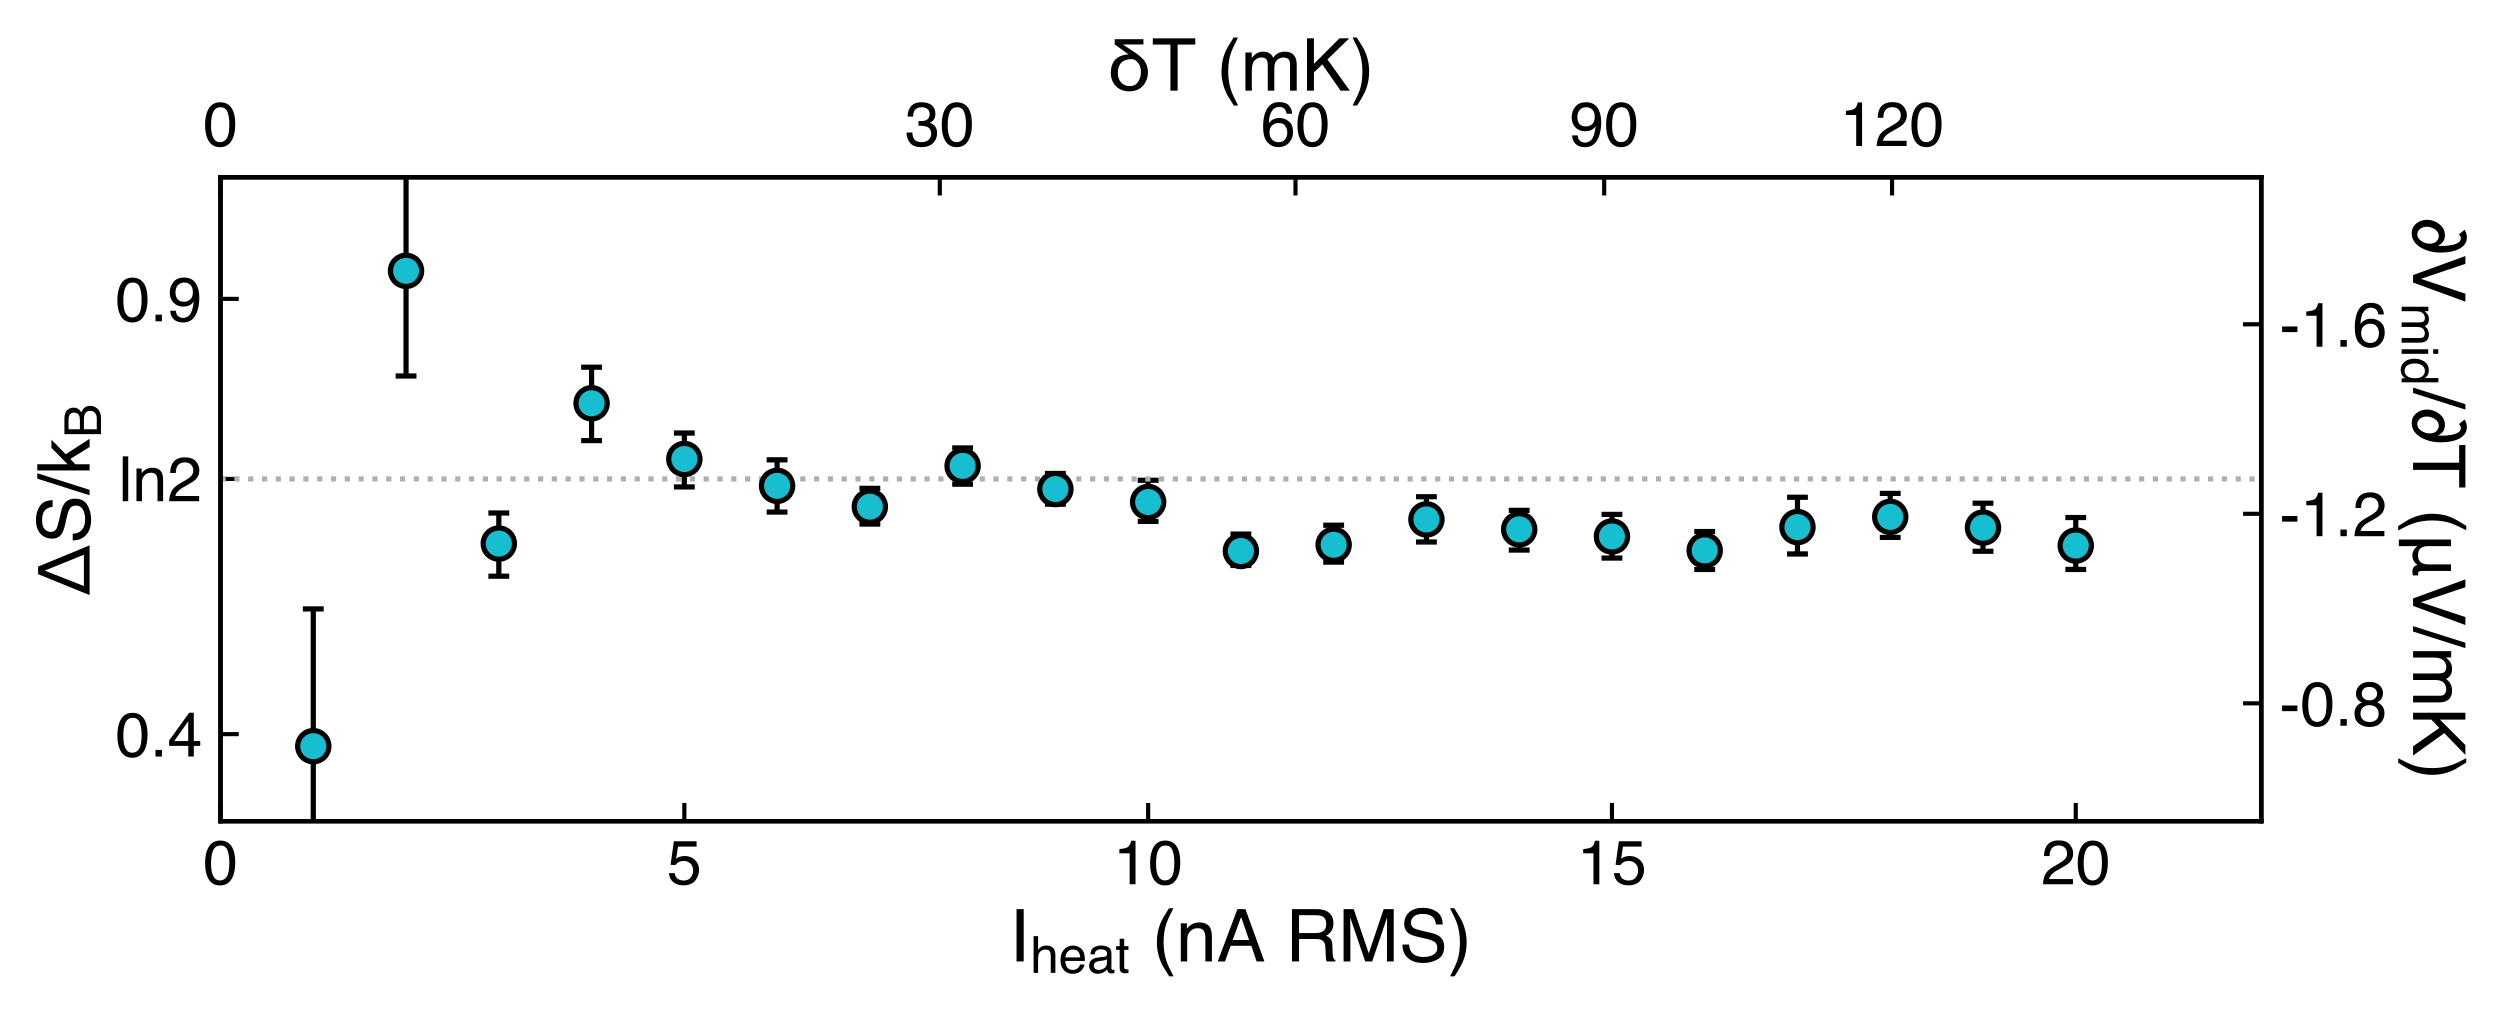<?xml version="1.0" encoding="utf-8" standalone="no"?>
<!DOCTYPE svg PUBLIC "-//W3C//DTD SVG 1.1//EN"
  "http://www.w3.org/Graphics/SVG/1.1/DTD/svg11.dtd">
<!-- Created with matplotlib (http://matplotlib.org/) -->
<svg height="194pt" version="1.1" viewBox="0 0 480 194" width="480pt" xmlns="http://www.w3.org/2000/svg" xmlns:xlink="http://www.w3.org/1999/xlink">
 <defs>
  <style type="text/css">
*{stroke-linecap:butt;stroke-linejoin:round;}
  </style>
 </defs>
 <g id="figure_1">
  <g id="patch_1">
   <path d="M 0 194.779 
L 480.841 194.779 
L 480.841 0 
L 0 0 
z
" style="fill:#ffffff;"/>
  </g>
  <g id="axes_1">
   <g id="patch_2">
    <path d="M 42.341 157.669 
L 434.165 157.669 
L 434.165 34.029 
L 42.341 34.029 
z
" style="fill:#ffffff;"/>
   </g>
   <g id="LineCollection_1">
    <path clip-path="url(#p3023c53efa)" d="M 60.151 168.533 
L 60.151 116.913 
" style="fill:none;stroke:#000000;"/>
    <path clip-path="url(#p3023c53efa)" d="M 77.961 72.193 
L 77.961 29.698 
" style="fill:none;stroke:#000000;"/>
    <path clip-path="url(#p3023c53efa)" d="M 95.772 110.632 
L 95.772 98.495 
" style="fill:none;stroke:#000000;"/>
    <path clip-path="url(#p3023c53efa)" d="M 113.582 84.594 
L 113.582 70.506 
" style="fill:none;stroke:#000000;"/>
    <path clip-path="url(#p3023c53efa)" d="M 131.392 93.49 
L 131.392 83.142 
" style="fill:none;stroke:#000000;"/>
    <path clip-path="url(#p3023c53efa)" d="M 149.202 98.321 
L 149.202 88.288 
" style="fill:none;stroke:#000000;"/>
    <path clip-path="url(#p3023c53efa)" d="M 167.012 100.618 
L 167.012 93.759 
" style="fill:none;stroke:#000000;"/>
    <path clip-path="url(#p3023c53efa)" d="M 184.823 92.969 
L 184.823 86.007 
" style="fill:none;stroke:#000000;"/>
    <path clip-path="url(#p3023c53efa)" d="M 202.633 96.801 
L 202.633 90.903 
" style="fill:none;stroke:#000000;"/>
    <path clip-path="url(#p3023c53efa)" d="M 220.443 100.107 
L 220.443 92.216 
" style="fill:none;stroke:#000000;"/>
    <path clip-path="url(#p3023c53efa)" d="M 238.253 108.571 
L 238.253 102.536 
" style="fill:none;stroke:#000000;"/>
    <path clip-path="url(#p3023c53efa)" d="M 256.063 107.933 
L 256.063 100.844 
" style="fill:none;stroke:#000000;"/>
    <path clip-path="url(#p3023c53efa)" d="M 273.874 104.066 
L 273.874 95.375 
" style="fill:none;stroke:#000000;"/>
    <path clip-path="url(#p3023c53efa)" d="M 291.684 105.617 
L 291.684 97.982 
" style="fill:none;stroke:#000000;"/>
    <path clip-path="url(#p3023c53efa)" d="M 309.494 107.152 
L 309.494 98.77 
" style="fill:none;stroke:#000000;"/>
    <path clip-path="url(#p3023c53efa)" d="M 327.304 109.339 
L 327.304 102.053 
" style="fill:none;stroke:#000000;"/>
    <path clip-path="url(#p3023c53efa)" d="M 345.114 106.361 
L 345.114 95.474 
" style="fill:none;stroke:#000000;"/>
    <path clip-path="url(#p3023c53efa)" d="M 362.925 103.182 
L 362.925 94.732 
" style="fill:none;stroke:#000000;"/>
    <path clip-path="url(#p3023c53efa)" d="M 380.735 105.848 
L 380.735 96.614 
" style="fill:none;stroke:#000000;"/>
    <path clip-path="url(#p3023c53efa)" d="M 398.545 109.331 
L 398.545 99.369 
" style="fill:none;stroke:#000000;"/>
   </g>
   <g id="line2d_1">
    <defs>
     <path d="M 2 0 
L -2 -0 
" id="mb04039c47a" style="stroke:#000000;"/>
    </defs>
    <g clip-path="url(#p3023c53efa)">
     <use style="stroke:#000000;" x="60.151" xlink:href="#mb04039c47a" y="168.533"/>
     <use style="stroke:#000000;" x="77.961" xlink:href="#mb04039c47a" y="72.193"/>
     <use style="stroke:#000000;" x="95.772" xlink:href="#mb04039c47a" y="110.632"/>
     <use style="stroke:#000000;" x="113.582" xlink:href="#mb04039c47a" y="84.594"/>
     <use style="stroke:#000000;" x="131.392" xlink:href="#mb04039c47a" y="93.49"/>
     <use style="stroke:#000000;" x="149.202" xlink:href="#mb04039c47a" y="98.321"/>
     <use style="stroke:#000000;" x="167.012" xlink:href="#mb04039c47a" y="100.618"/>
     <use style="stroke:#000000;" x="184.823" xlink:href="#mb04039c47a" y="92.969"/>
     <use style="stroke:#000000;" x="202.633" xlink:href="#mb04039c47a" y="96.801"/>
     <use style="stroke:#000000;" x="220.443" xlink:href="#mb04039c47a" y="100.107"/>
     <use style="stroke:#000000;" x="238.253" xlink:href="#mb04039c47a" y="108.571"/>
     <use style="stroke:#000000;" x="256.063" xlink:href="#mb04039c47a" y="107.933"/>
     <use style="stroke:#000000;" x="273.874" xlink:href="#mb04039c47a" y="104.066"/>
     <use style="stroke:#000000;" x="291.684" xlink:href="#mb04039c47a" y="105.617"/>
     <use style="stroke:#000000;" x="309.494" xlink:href="#mb04039c47a" y="107.152"/>
     <use style="stroke:#000000;" x="327.304" xlink:href="#mb04039c47a" y="109.339"/>
     <use style="stroke:#000000;" x="345.114" xlink:href="#mb04039c47a" y="106.361"/>
     <use style="stroke:#000000;" x="362.925" xlink:href="#mb04039c47a" y="103.182"/>
     <use style="stroke:#000000;" x="380.735" xlink:href="#mb04039c47a" y="105.848"/>
     <use style="stroke:#000000;" x="398.545" xlink:href="#mb04039c47a" y="109.331"/>
    </g>
   </g>
   <g id="line2d_2">
    <g clip-path="url(#p3023c53efa)">
     <use style="stroke:#000000;" x="60.151" xlink:href="#mb04039c47a" y="116.913"/>
     <use style="stroke:#000000;" x="77.961" xlink:href="#mb04039c47a" y="29.698"/>
     <use style="stroke:#000000;" x="95.772" xlink:href="#mb04039c47a" y="98.495"/>
     <use style="stroke:#000000;" x="113.582" xlink:href="#mb04039c47a" y="70.506"/>
     <use style="stroke:#000000;" x="131.392" xlink:href="#mb04039c47a" y="83.142"/>
     <use style="stroke:#000000;" x="149.202" xlink:href="#mb04039c47a" y="88.288"/>
     <use style="stroke:#000000;" x="167.012" xlink:href="#mb04039c47a" y="93.759"/>
     <use style="stroke:#000000;" x="184.823" xlink:href="#mb04039c47a" y="86.007"/>
     <use style="stroke:#000000;" x="202.633" xlink:href="#mb04039c47a" y="90.903"/>
     <use style="stroke:#000000;" x="220.443" xlink:href="#mb04039c47a" y="92.216"/>
     <use style="stroke:#000000;" x="238.253" xlink:href="#mb04039c47a" y="102.536"/>
     <use style="stroke:#000000;" x="256.063" xlink:href="#mb04039c47a" y="100.844"/>
     <use style="stroke:#000000;" x="273.874" xlink:href="#mb04039c47a" y="95.375"/>
     <use style="stroke:#000000;" x="291.684" xlink:href="#mb04039c47a" y="97.982"/>
     <use style="stroke:#000000;" x="309.494" xlink:href="#mb04039c47a" y="98.77"/>
     <use style="stroke:#000000;" x="327.304" xlink:href="#mb04039c47a" y="102.053"/>
     <use style="stroke:#000000;" x="345.114" xlink:href="#mb04039c47a" y="95.474"/>
     <use style="stroke:#000000;" x="362.925" xlink:href="#mb04039c47a" y="94.732"/>
     <use style="stroke:#000000;" x="380.735" xlink:href="#mb04039c47a" y="96.614"/>
     <use style="stroke:#000000;" x="398.545" xlink:href="#mb04039c47a" y="99.369"/>
    </g>
   </g>
   <g id="matplotlib.axis_1">
    <g id="xtick_1">
     <g id="line2d_3">
      <defs>
       <path d="M 0 0 
L 0 -3.5 
" id="m31d9b33ebb" style="stroke:#000000;stroke-width:0.8;"/>
      </defs>
      <g>
       <use style="stroke:#000000;stroke-width:0.8;" x="42.341" xlink:href="#m31d9b33ebb" y="157.669"/>
      </g>
     </g>
     <g id="text_1">
      <!-- 0 -->
      <defs>
       <path d="M 27.047 69.922 
Q 40.625 69.922 46.688 58.734 
Q 51.375 50.094 51.375 35.062 
Q 51.375 20.797 47.125 11.469 
Q 40.969 -1.906 27 -1.906 
Q 14.406 -1.906 8.25 9.031 
Q 3.125 18.172 3.125 33.547 
Q 3.125 45.453 6.203 54 
Q 11.969 69.922 27.047 69.922 
z
M 26.953 6.109 
Q 33.797 6.109 37.844 12.156 
Q 41.891 18.219 41.891 34.719 
Q 41.891 46.625 38.953 54.312 
Q 36.031 62.016 27.594 62.016 
Q 19.828 62.016 16.234 54.703 
Q 12.641 47.406 12.641 33.203 
Q 12.641 22.516 14.938 16.016 
Q 18.453 6.109 26.953 6.109 
z
" id="Helvetica-30"/>
      </defs>
      <g transform="translate(39.004 169.778)scale(0.12 -0.12)">
       <use xlink:href="#Helvetica-30"/>
      </g>
     </g>
    </g>
    <g id="xtick_2">
     <g id="line2d_4">
      <g>
       <use style="stroke:#000000;stroke-width:0.8;" x="131.392" xlink:href="#m31d9b33ebb" y="157.669"/>
      </g>
     </g>
     <g id="text_2">
      <!-- 5 -->
      <defs>
       <path d="M 12.359 17.828 
Q 13.234 10.297 19.344 7.422 
Q 22.469 5.953 26.562 5.953 
Q 34.375 5.953 38.125 10.938 
Q 41.891 15.922 41.891 21.969 
Q 41.891 29.297 37.422 33.297 
Q 32.953 37.312 26.703 37.312 
Q 22.172 37.312 18.922 35.547 
Q 15.672 33.797 13.375 30.672 
L 5.766 31.109 
L 11.078 68.75 
L 47.406 68.75 
L 47.406 60.25 
L 17.672 60.25 
L 14.703 40.828 
Q 17.141 42.672 19.344 43.609 
Q 23.25 45.219 28.375 45.219 
Q 37.984 45.219 44.672 39.016 
Q 51.375 32.812 51.375 23.297 
Q 51.375 13.375 45.234 5.797 
Q 39.109 -1.766 25.688 -1.766 
Q 17.141 -1.766 10.562 3.047 
Q 4 7.859 3.219 17.828 
z
" id="Helvetica-35"/>
      </defs>
      <g transform="translate(128.055 169.778)scale(0.12 -0.12)">
       <use xlink:href="#Helvetica-35"/>
      </g>
     </g>
    </g>
    <g id="xtick_3">
     <g id="line2d_5">
      <g>
       <use style="stroke:#000000;stroke-width:0.8;" x="220.443" xlink:href="#m31d9b33ebb" y="157.669"/>
      </g>
     </g>
     <g id="text_3">
      <!-- 10 -->
      <defs>
       <path d="M 9.578 49.516 
L 9.578 56.25 
Q 19.094 57.172 22.844 59.344 
Q 26.609 61.531 28.469 69.625 
L 35.406 69.625 
L 35.406 0 
L 26.031 0 
L 26.031 49.516 
z
" id="Helvetica-31"/>
      </defs>
      <g transform="translate(213.77 169.778)scale(0.12 -0.12)">
       <use xlink:href="#Helvetica-31"/>
       <use x="55.615" xlink:href="#Helvetica-30"/>
      </g>
     </g>
    </g>
    <g id="xtick_4">
     <g id="line2d_6">
      <g>
       <use style="stroke:#000000;stroke-width:0.8;" x="309.494" xlink:href="#m31d9b33ebb" y="157.669"/>
      </g>
     </g>
     <g id="text_4">
      <!-- 15 -->
      <g transform="translate(302.821 169.778)scale(0.12 -0.12)">
       <use xlink:href="#Helvetica-31"/>
       <use x="55.615" xlink:href="#Helvetica-35"/>
      </g>
     </g>
    </g>
    <g id="xtick_5">
     <g id="line2d_7">
      <g>
       <use style="stroke:#000000;stroke-width:0.8;" x="398.545" xlink:href="#m31d9b33ebb" y="157.669"/>
      </g>
     </g>
     <g id="text_5">
      <!-- 20 -->
      <defs>
       <path d="M 3.125 0 
Q 3.609 9.031 6.859 15.719 
Q 10.109 22.406 19.531 27.875 
L 28.906 33.297 
Q 35.203 36.969 37.75 39.547 
Q 41.75 43.609 41.75 48.828 
Q 41.75 54.938 38.078 58.516 
Q 34.422 62.109 28.328 62.109 
Q 19.281 62.109 15.828 55.281 
Q 13.969 51.609 13.766 45.125 
L 4.828 45.125 
Q 4.984 54.25 8.203 60.016 
Q 13.922 70.172 28.375 70.172 
Q 40.375 70.172 45.922 63.672 
Q 51.469 57.172 51.469 49.219 
Q 51.469 40.828 45.562 34.859 
Q 42.141 31.391 33.297 26.469 
L 26.609 22.75 
Q 21.828 20.125 19.094 17.719 
Q 14.203 13.484 12.938 8.297 
L 51.125 8.297 
L 51.125 0 
L 3.125 0 
z
" id="Helvetica-32"/>
      </defs>
      <g transform="translate(391.872 169.778)scale(0.12 -0.12)">
       <use xlink:href="#Helvetica-32"/>
       <use x="55.615" xlink:href="#Helvetica-30"/>
      </g>
     </g>
    </g>
    <g id="text_6">
     <!-- I$_{heat}$ (nA RMS) -->
     <defs>
      <path d="M 9.812 71.734 
L 19.625 71.734 
L 19.625 0 
L 9.812 0 
z
" id="Helvetica-49"/>
      <path d="M 6.453 71.969 
L 15.234 71.969 
L 15.234 45.219 
Q 18.359 49.172 20.844 50.781 
Q 25.094 53.562 31.453 53.562 
Q 42.828 53.562 46.875 45.609 
Q 49.078 41.266 49.078 33.547 
L 49.078 0 
L 40.047 0 
L 40.047 32.953 
Q 40.047 38.719 38.578 41.406 
Q 36.188 45.703 29.594 45.703 
Q 24.125 45.703 19.672 41.938 
Q 15.234 38.188 15.234 27.734 
L 15.234 0 
L 6.453 0 
z
" id="Helvetica-68"/>
      <path d="M 28.219 53.469 
Q 33.797 53.469 39.016 50.859 
Q 44.234 48.25 46.969 44.094 
Q 49.609 40.141 50.484 34.859 
Q 51.266 31.25 51.266 23.344 
L 12.938 23.344 
Q 13.188 15.375 16.703 10.562 
Q 20.219 5.766 27.594 5.766 
Q 34.469 5.766 38.578 10.297 
Q 40.922 12.938 41.891 16.406 
L 50.531 16.406 
Q 50.203 13.531 48.266 9.984 
Q 46.344 6.453 43.953 4.203 
Q 39.938 0.297 34.031 -1.078 
Q 30.859 -1.859 26.859 -1.859 
Q 17.094 -1.859 10.297 5.25 
Q 3.516 12.359 3.516 25.141 
Q 3.516 37.75 10.344 45.609 
Q 17.188 53.469 28.219 53.469 
z
M 42.234 30.328 
Q 41.703 36.031 39.75 39.453 
Q 36.141 45.797 27.688 45.797 
Q 21.625 45.797 17.516 41.422 
Q 13.422 37.062 13.188 30.328 
z
M 27.391 53.562 
z
" id="Helvetica-65"/>
      <path d="M 13.188 13.922 
Q 13.188 10.109 15.969 7.906 
Q 18.75 5.719 22.562 5.719 
Q 27.203 5.719 31.547 7.859 
Q 38.875 11.422 38.875 19.531 
L 38.875 26.609 
Q 37.25 25.594 34.703 24.906 
Q 32.172 24.219 29.734 23.922 
L 24.422 23.25 
Q 19.625 22.609 17.234 21.234 
Q 13.188 18.953 13.188 13.922 
z
M 34.469 31.688 
Q 37.5 32.078 38.531 34.234 
Q 39.109 35.406 39.109 37.594 
Q 39.109 42.094 35.906 44.109 
Q 32.719 46.141 26.766 46.141 
Q 19.875 46.141 17 42.438 
Q 15.375 40.375 14.891 36.328 
L 6.688 36.328 
Q 6.938 46 12.969 49.781 
Q 19 53.562 26.953 53.562 
Q 36.188 53.562 41.938 50.047 
Q 47.656 46.531 47.656 39.109 
L 47.656 8.984 
Q 47.656 7.625 48.219 6.781 
Q 48.781 5.953 50.594 5.953 
Q 51.172 5.953 51.906 6.031 
Q 52.641 6.109 53.469 6.25 
L 53.469 -0.25 
Q 51.422 -0.828 50.344 -0.969 
Q 49.266 -1.125 47.406 -1.125 
Q 42.875 -1.125 40.828 2.094 
Q 39.75 3.812 39.312 6.938 
Q 36.625 3.422 31.594 0.828 
Q 26.562 -1.766 20.516 -1.766 
Q 13.234 -1.766 8.609 2.656 
Q 4 7.078 4 13.719 
Q 4 21 8.547 25 
Q 13.094 29 20.453 29.938 
z
M 27.203 53.562 
z
" id="Helvetica-61"/>
      <path d="M 8.203 66.891 
L 17.094 66.891 
L 17.094 52.297 
L 25.438 52.297 
L 25.438 45.125 
L 17.094 45.125 
L 17.094 10.984 
Q 17.094 8.25 18.953 7.328 
Q 19.969 6.781 22.359 6.781 
Q 23 6.781 23.734 6.812 
Q 24.469 6.844 25.438 6.938 
L 25.438 0 
Q 23.922 -0.438 22.281 -0.625 
Q 20.656 -0.828 18.75 -0.828 
Q 12.594 -0.828 10.391 2.312 
Q 8.203 5.469 8.203 10.5 
L 8.203 45.125 
L 1.125 45.125 
L 1.125 52.297 
L 8.203 52.297 
z
" id="Helvetica-74"/>
      <path id="Helvetica-20"/>
      <path d="M 29.594 72.906 
Q 21.922 58.016 19.625 50.984 
Q 16.156 40.281 16.156 26.266 
Q 16.156 12.109 20.125 0.391 
Q 22.562 -6.844 29.734 -20.406 
L 23.828 -20.406 
Q 16.703 -9.281 14.984 -6.203 
Q 13.281 -3.125 11.281 2.156 
Q 8.547 9.375 7.469 17.578 
Q 6.938 21.828 6.938 25.688 
Q 6.938 40.141 11.469 51.422 
Q 14.359 58.594 23.484 72.906 
z
" id="Helvetica-28"/>
      <path d="M 6.453 52.297 
L 14.797 52.297 
L 14.797 44.875 
Q 18.5 49.469 22.656 51.469 
Q 26.812 53.469 31.891 53.469 
Q 43.016 53.469 46.922 45.703 
Q 49.078 41.453 49.078 33.547 
L 49.078 0 
L 40.141 0 
L 40.141 32.953 
Q 40.141 37.75 38.719 40.672 
Q 36.375 45.562 30.219 45.562 
Q 27.094 45.562 25.094 44.922 
Q 21.484 43.844 18.75 40.625 
Q 16.547 38.031 15.891 35.266 
Q 15.234 32.516 15.234 27.391 
L 15.234 0 
L 6.453 0 
z
M 27.094 53.562 
z
" id="Helvetica-6e"/>
      <path d="M 44.438 29.391 
L 33.547 61.078 
L 21.969 29.391 
z
M 28.469 71.734 
L 39.453 71.734 
L 65.484 0 
L 54.828 0 
L 47.562 21.484 
L 19.188 21.484 
L 11.422 0 
L 1.469 0 
z
M 33.5 71.734 
z
" id="Helvetica-41"/>
      <path d="M 40.969 38.875 
Q 47.797 38.875 51.781 41.609 
Q 55.766 44.344 55.766 51.469 
Q 55.766 59.125 50.203 61.922 
Q 47.219 63.375 42.234 63.375 
L 18.5 63.375 
L 18.5 38.875 
z
M 8.797 71.734 
L 42 71.734 
Q 50.203 71.734 55.516 69.344 
Q 65.625 64.75 65.625 52.391 
Q 65.625 45.953 62.953 41.844 
Q 60.297 37.75 55.516 35.25 
Q 59.719 33.547 61.844 30.766 
Q 63.969 27.984 64.203 21.734 
L 64.547 12.109 
Q 64.703 8.016 65.234 6 
Q 66.109 2.594 68.359 1.609 
L 68.359 0 
L 56.453 0 
Q 55.953 0.922 55.656 2.391 
Q 55.375 3.859 55.172 8.062 
L 54.594 20.016 
Q 54.25 27.047 49.359 29.438 
Q 46.578 30.766 40.625 30.766 
L 18.5 30.766 
L 18.5 0 
L 8.797 0 
z
" id="Helvetica-52"/>
      <path d="M 7.375 71.734 
L 21.297 71.734 
L 41.891 11.078 
L 62.359 71.734 
L 76.125 71.734 
L 76.125 0 
L 66.891 0 
L 66.891 42.328 
Q 66.891 44.531 66.984 49.609 
Q 67.094 54.688 67.094 60.5 
L 46.625 0 
L 37.016 0 
L 16.406 60.5 
L 16.406 58.297 
Q 16.406 55.672 16.531 50.266 
Q 16.656 44.875 16.656 42.328 
L 16.656 0 
L 7.375 0 
z
" id="Helvetica-4d"/>
      <path d="M 13.969 23.141 
Q 14.312 17.047 16.844 13.234 
Q 21.688 6.109 33.891 6.109 
Q 39.359 6.109 43.844 7.672 
Q 52.547 10.688 52.547 18.5 
Q 52.547 24.359 48.875 26.859 
Q 45.172 29.297 37.25 31.109 
L 27.547 33.297 
Q 18.016 35.453 14.062 38.031 
Q 7.234 42.531 7.234 51.469 
Q 7.234 61.141 13.922 67.328 
Q 20.609 73.531 32.859 73.531 
Q 44.141 73.531 52.016 68.078 
Q 59.906 62.641 59.906 50.688 
L 50.781 50.688 
Q 50.047 56.453 47.656 59.516 
Q 43.219 65.141 32.562 65.141 
Q 23.969 65.141 20.203 61.516 
Q 16.453 57.906 16.453 53.125 
Q 16.453 47.859 20.844 45.406 
Q 23.734 43.844 33.891 41.5 
L 43.953 39.203 
Q 51.219 37.547 55.172 34.672 
Q 62.016 29.641 62.016 20.062 
Q 62.016 8.156 53.344 3.031 
Q 44.672 -2.094 33.203 -2.094 
Q 19.828 -2.094 12.25 4.734 
Q 4.688 11.531 4.828 23.141 
z
M 33.594 73.688 
z
" id="Helvetica-53"/>
      <path d="M 3.469 -20.406 
Q 11.234 -5.281 13.484 1.656 
Q 16.891 12.156 16.891 26.266 
Q 16.891 40.375 12.938 52.094 
Q 10.5 59.328 3.328 72.906 
L 9.234 72.906 
Q 16.75 60.891 18.328 58.078 
Q 19.922 55.281 21.781 50.344 
Q 24.125 44.234 25.125 38.281 
Q 26.125 32.328 26.125 26.812 
Q 26.125 12.359 21.531 1.031 
Q 18.656 -6.25 9.578 -20.406 
z
" id="Helvetica-29"/>
     </defs>
     <g transform="translate(193.803 184.639)scale(0.14 -0.14)">
      <use transform="translate(0 0.312)" xlink:href="#Helvetica-49"/>
      <use transform="translate(28.698 -15.377)scale(0.7)" xlink:href="#Helvetica-68"/>
      <use transform="translate(67.629 -15.377)scale(0.7)" xlink:href="#Helvetica-65"/>
      <use transform="translate(106.56 -15.377)scale(0.7)" xlink:href="#Helvetica-61"/>
      <use transform="translate(145.49 -15.377)scale(0.7)" xlink:href="#Helvetica-74"/>
      <use transform="translate(167.553 0.312)" xlink:href="#Helvetica-20"/>
      <use transform="translate(195.337 0.312)" xlink:href="#Helvetica-28"/>
      <use transform="translate(228.637 0.312)" xlink:href="#Helvetica-6e"/>
      <use transform="translate(284.253 0.312)" xlink:href="#Helvetica-41"/>
      <use transform="translate(350.952 0.312)" xlink:href="#Helvetica-20"/>
      <use transform="translate(378.735 0.312)" xlink:href="#Helvetica-52"/>
      <use transform="translate(450.952 0.312)" xlink:href="#Helvetica-4d"/>
      <use transform="translate(534.253 0.312)" xlink:href="#Helvetica-53"/>
      <use transform="translate(600.952 0.312)" xlink:href="#Helvetica-29"/>
     </g>
    </g>
   </g>
   <g id="matplotlib.axis_2">
    <g id="ytick_1">
     <g id="line2d_8">
      <defs>
       <path d="M 0 0 
L 3.5 0 
" id="m711bad0f68" style="stroke:#000000;stroke-width:0.8;"/>
      </defs>
      <g>
       <use style="stroke:#000000;stroke-width:0.8;" x="42.341" xlink:href="#m711bad0f68" y="140.955"/>
      </g>
     </g>
     <g id="text_7">
      <!-- 0.4 -->
      <defs>
       <path d="M 8.547 10.641 
L 18.75 10.641 
L 18.75 0 
L 8.547 0 
z
" id="Helvetica-2e"/>
       <path d="M 33.062 24.75 
L 33.062 56.453 
L 10.641 24.75 
z
M 33.203 0 
L 33.203 17.094 
L 2.547 17.094 
L 2.547 25.688 
L 34.578 70.125 
L 42 70.125 
L 42 24.75 
L 52.297 24.75 
L 52.297 17.094 
L 42 17.094 
L 42 0 
z
" id="Helvetica-34"/>
      </defs>
      <g transform="translate(22.161 145.259)scale(0.12 -0.12)">
       <use xlink:href="#Helvetica-30"/>
       <use x="55.615" xlink:href="#Helvetica-2e"/>
       <use x="83.398" xlink:href="#Helvetica-34"/>
      </g>
     </g>
    </g>
    <g id="ytick_2">
     <g id="line2d_9">
      <g>
       <use style="stroke:#000000;stroke-width:0.8;" x="42.341" xlink:href="#m711bad0f68" y="91.957"/>
      </g>
     </g>
     <g id="text_8">
      <!-- $\ln{2}$ -->
      <defs>
       <path d="M 6.688 71.734 
L 15.484 71.734 
L 15.484 0 
L 6.688 0 
z
" id="Helvetica-6c"/>
      </defs>
      <g transform="translate(22.761 96.261)scale(0.12 -0.12)">
       <use transform="translate(0 0.266)" xlink:href="#Helvetica-6c"/>
       <use transform="translate(22.217 0.266)" xlink:href="#Helvetica-6e"/>
       <use transform="translate(77.832 0.266)" xlink:href="#Helvetica-32"/>
      </g>
     </g>
    </g>
    <g id="ytick_3">
     <g id="line2d_10">
      <g>
       <use style="stroke:#000000;stroke-width:0.8;" x="42.341" xlink:href="#m711bad0f68" y="57.383"/>
      </g>
     </g>
     <g id="text_9">
      <!-- 0.9 -->
      <defs>
       <path d="M 13.281 16.891 
Q 13.672 9.625 18.891 6.844 
Q 21.578 5.375 24.953 5.375 
Q 31.25 5.375 35.688 10.625 
Q 40.141 15.875 42 31.938 
Q 39.062 27.297 34.734 25.406 
Q 30.422 23.531 25.438 23.531 
Q 15.328 23.531 9.438 29.828 
Q 3.562 36.141 3.562 46.047 
Q 3.562 55.562 9.375 62.781 
Q 15.188 70.016 26.516 70.016 
Q 41.797 70.016 47.609 56.25 
Q 50.828 48.688 50.828 37.312 
Q 50.828 24.469 46.969 14.547 
Q 40.578 -1.953 25.297 -1.953 
Q 15.047 -1.953 9.719 3.422 
Q 4.391 8.797 4.391 16.891 
z
M 26.609 31.25 
Q 31.844 31.25 36.156 34.688 
Q 40.484 38.141 40.484 46.734 
Q 40.484 54.438 36.594 58.219 
Q 32.719 62.016 26.703 62.016 
Q 20.266 62.016 16.484 57.688 
Q 12.703 53.375 12.703 46.141 
Q 12.703 39.312 16.016 35.281 
Q 19.344 31.25 26.609 31.25 
z
" id="Helvetica-39"/>
      </defs>
      <g transform="translate(22.161 61.687)scale(0.12 -0.12)">
       <use xlink:href="#Helvetica-30"/>
       <use x="55.615" xlink:href="#Helvetica-2e"/>
       <use x="83.398" xlink:href="#Helvetica-39"/>
      </g>
     </g>
    </g>
    <g id="text_10">
     <!-- $\Delta S/k_B$ -->
     <defs>
      <path d="M 14.406 7.812 
L 57.375 7.812 
L 35.594 61.578 
z
M 30.719 70.609 
L 41.109 70.609 
L 70.219 0 
L 2 0 
z
" id="Helvetica-394"/>
      <path d="M 22.75 71.734 
L 30.172 71.734 
L 7.422 0 
L 0 0 
z
" id="Helvetica-2f"/>
      <path d="M 6.25 71.734 
L 14.703 71.734 
L 14.703 30.078 
L 37.25 52.297 
L 48.484 52.297 
L 28.469 32.719 
L 49.609 0 
L 38.375 0 
L 22.078 26.375 
L 14.703 19.625 
L 14.703 0 
L 6.25 0 
z
" id="Helvetica-6b"/>
      <path d="M 34.578 41.406 
Q 40.719 41.406 44.141 43.109 
Q 49.516 45.797 49.516 52.781 
Q 49.516 59.812 43.797 62.25 
Q 40.578 63.625 34.234 63.625 
L 16.891 63.625 
L 16.891 41.406 
z
M 37.844 8.297 
Q 46.781 8.297 50.594 13.484 
Q 52.984 16.75 52.984 21.391 
Q 52.984 29.203 46 32.031 
Q 42.281 33.547 36.188 33.547 
L 16.891 33.547 
L 16.891 8.297 
z
M 7.375 71.734 
L 38.188 71.734 
Q 50.781 71.734 56.109 64.203 
Q 59.234 59.766 59.234 53.953 
Q 59.234 47.172 55.375 42.828 
Q 53.375 40.531 49.609 38.625 
Q 55.125 36.531 57.859 33.891 
Q 62.703 29.203 62.703 20.953 
Q 62.703 14.016 58.344 8.406 
Q 51.859 0 37.703 0 
L 7.375 0 
z
" id="Helvetica-42"/>
     </defs>
     <g transform="translate(17.243 114.539)rotate(-90)scale(0.14 -0.14)">
      <use transform="translate(0 0.312)" xlink:href="#Helvetica-394"/>
      <use transform="translate(72.217 0.312)" xlink:href="#Helvetica-53"/>
      <use transform="translate(138.916 0.312)" xlink:href="#Helvetica-2f"/>
      <use transform="translate(166.699 0.312)" xlink:href="#Helvetica-6b"/>
      <use transform="translate(217.614 -15.377)scale(0.7)" xlink:href="#Helvetica-42"/>
     </g>
    </g>
   </g>
   <g id="line2d_11">
    <path clip-path="url(#p3023c53efa)" d="M 42.341 91.957 
L 434.165 91.957 
" style="fill:none;stroke:#b0b0b0;stroke-dasharray:1,1.65;stroke-dashoffset:0;"/>
   </g>
   <g id="PathCollection_1">
    <defs>
     <path d="M 0 3 
C 0.796 3 1.559 2.684 2.121 2.121 
C 2.684 1.559 3 0.796 3 0 
C 3 -0.796 2.684 -1.559 2.121 -2.121 
C 1.559 -2.684 0.796 -3 0 -3 
C -0.796 -3 -1.559 -2.684 -2.121 -2.121 
C -2.684 -1.559 -3 -0.796 -3 0 
C -3 0.796 -2.684 1.559 -2.121 2.121 
C -1.559 2.684 -0.796 3 0 3 
z
" id="m2eeae0c9b4" style="stroke:#000000;"/>
    </defs>
    <g clip-path="url(#p3023c53efa)">
     <use style="fill:#17becf;stroke:#000000;" x="60.151" xlink:href="#m2eeae0c9b4" y="143.27"/>
     <use style="fill:#17becf;stroke:#000000;" x="77.961" xlink:href="#m2eeae0c9b4" y="52"/>
     <use style="fill:#17becf;stroke:#000000;" x="95.772" xlink:href="#m2eeae0c9b4" y="104.368"/>
     <use style="fill:#17becf;stroke:#000000;" x="113.582" xlink:href="#m2eeae0c9b4" y="77.432"/>
     <use style="fill:#17becf;stroke:#000000;" x="131.392" xlink:href="#m2eeae0c9b4" y="88.132"/>
     <use style="fill:#17becf;stroke:#000000;" x="149.202" xlink:href="#m2eeae0c9b4" y="93.283"/>
     <use style="fill:#17becf;stroke:#000000;" x="167.012" xlink:href="#m2eeae0c9b4" y="97.282"/>
     <use style="fill:#17becf;stroke:#000000;" x="184.823" xlink:href="#m2eeae0c9b4" y="89.454"/>
     <use style="fill:#17becf;stroke:#000000;" x="202.633" xlink:href="#m2eeae0c9b4" y="93.901"/>
     <use style="fill:#17becf;stroke:#000000;" x="220.443" xlink:href="#m2eeae0c9b4" y="96.39"/>
     <use style="fill:#17becf;stroke:#000000;" x="238.253" xlink:href="#m2eeae0c9b4" y="105.796"/>
     <use style="fill:#17becf;stroke:#000000;" x="256.063" xlink:href="#m2eeae0c9b4" y="104.6"/>
     <use style="fill:#17becf;stroke:#000000;" x="273.874" xlink:href="#m2eeae0c9b4" y="99.726"/>
     <use style="fill:#17becf;stroke:#000000;" x="291.684" xlink:href="#m2eeae0c9b4" y="101.637"/>
     <use style="fill:#17becf;stroke:#000000;" x="309.494" xlink:href="#m2eeae0c9b4" y="103.005"/>
     <use style="fill:#17becf;stroke:#000000;" x="327.304" xlink:href="#m2eeae0c9b4" y="105.682"/>
     <use style="fill:#17becf;stroke:#000000;" x="345.114" xlink:href="#m2eeae0c9b4" y="101.201"/>
     <use style="fill:#17becf;stroke:#000000;" x="362.925" xlink:href="#m2eeae0c9b4" y="99.244"/>
     <use style="fill:#17becf;stroke:#000000;" x="380.735" xlink:href="#m2eeae0c9b4" y="101.308"/>
     <use style="fill:#17becf;stroke:#000000;" x="398.545" xlink:href="#m2eeae0c9b4" y="104.75"/>
    </g>
   </g>
   <g id="patch_3">
    <path d="M 42.341 157.669 
L 42.341 34.029 
" style="fill:none;stroke:#000000;stroke-linecap:square;stroke-linejoin:miter;stroke-width:0.8;"/>
   </g>
   <g id="patch_4">
    <path d="M 434.165 157.669 
L 434.165 34.029 
" style="fill:none;stroke:#000000;stroke-linecap:square;stroke-linejoin:miter;stroke-width:0.8;"/>
   </g>
   <g id="patch_5">
    <path d="M 42.341 157.669 
L 434.165 157.669 
" style="fill:none;stroke:#000000;stroke-linecap:square;stroke-linejoin:miter;stroke-width:0.8;"/>
   </g>
   <g id="patch_6">
    <path d="M 42.341 34.029 
L 434.165 34.029 
" style="fill:none;stroke:#000000;stroke-linecap:square;stroke-linejoin:miter;stroke-width:0.8;"/>
   </g>
  </g>
  <g id="axes_2">
   <g id="matplotlib.axis_3">
    <g id="xtick_6">
     <g id="line2d_12">
      <defs>
       <path d="M 0 0 
L 0 3.5 
" id="mdb2c0d180a" style="stroke:#000000;stroke-width:0.8;"/>
      </defs>
      <g>
       <use style="stroke:#000000;stroke-width:0.8;" x="42.341" xlink:href="#mdb2c0d180a" y="34.029"/>
      </g>
     </g>
     <g id="text_11">
      <!-- 0 -->
      <g transform="translate(39.004 28.028)scale(0.12 -0.12)">
       <use xlink:href="#Helvetica-30"/>
      </g>
     </g>
    </g>
    <g id="xtick_7">
     <g id="line2d_13">
      <g>
       <use style="stroke:#000000;stroke-width:0.8;" x="180.441" xlink:href="#mdb2c0d180a" y="34.029"/>
      </g>
     </g>
     <g id="text_12">
      <!-- 30 -->
      <defs>
       <path d="M 25.984 -1.906 
Q 13.578 -1.906 7.984 4.906 
Q 2.391 11.719 2.391 21.484 
L 11.578 21.484 
Q 12.156 14.703 14.109 11.625 
Q 17.531 6.109 26.469 6.109 
Q 33.406 6.109 37.594 9.812 
Q 41.797 13.531 41.797 19.391 
Q 41.797 26.609 37.375 29.484 
Q 32.953 32.375 25.094 32.375 
Q 24.219 32.375 23.312 32.344 
Q 22.406 32.328 21.484 32.281 
L 21.484 40.047 
Q 22.859 39.891 23.781 39.844 
Q 24.703 39.797 25.781 39.797 
Q 30.719 39.797 33.891 41.359 
Q 39.453 44.094 39.453 51.125 
Q 39.453 56.344 35.734 59.172 
Q 32.031 62.016 27.094 62.016 
Q 18.312 62.016 14.938 56.156 
Q 13.094 52.938 12.844 46.969 
L 4.156 46.969 
Q 4.156 54.781 7.281 60.25 
Q 12.641 70.016 26.172 70.016 
Q 36.859 70.016 42.719 65.25 
Q 48.578 60.5 48.578 51.469 
Q 48.578 45.016 45.125 41.016 
Q 42.969 38.531 39.547 37.109 
Q 45.062 35.594 48.156 31.266 
Q 51.266 26.953 51.266 20.703 
Q 51.266 10.688 44.672 4.391 
Q 38.094 -1.906 25.984 -1.906 
z
" id="Helvetica-33"/>
      </defs>
      <g transform="translate(173.768 28.028)scale(0.12 -0.12)">
       <use xlink:href="#Helvetica-33"/>
       <use x="55.615" xlink:href="#Helvetica-30"/>
      </g>
     </g>
    </g>
    <g id="xtick_8">
     <g id="line2d_14">
      <g>
       <use style="stroke:#000000;stroke-width:0.8;" x="248.738" xlink:href="#mdb2c0d180a" y="34.029"/>
      </g>
     </g>
     <g id="text_13">
      <!-- 60 -->
      <defs>
       <path d="M 29.25 70.219 
Q 40.969 70.219 45.578 64.141 
Q 50.203 58.062 50.203 51.609 
L 41.5 51.609 
Q 40.719 55.766 39.016 58.109 
Q 35.844 62.5 29.391 62.5 
Q 22.016 62.5 17.672 55.688 
Q 13.328 48.875 12.844 36.188 
Q 15.875 40.625 20.453 42.828 
Q 24.656 44.781 29.828 44.781 
Q 38.625 44.781 45.156 39.156 
Q 51.703 33.547 51.703 22.406 
Q 51.703 12.891 45.5 5.531 
Q 39.312 -1.812 27.828 -1.812 
Q 18.016 -1.812 10.891 5.641 
Q 3.766 13.094 3.766 30.719 
Q 3.766 43.75 6.938 52.828 
Q 13.031 70.219 29.25 70.219 
z
M 28.609 6 
Q 35.547 6 38.984 10.656 
Q 42.438 15.328 42.438 21.688 
Q 42.438 27.047 39.359 31.906 
Q 36.281 36.766 28.172 36.766 
Q 22.516 36.766 18.234 33 
Q 13.969 29.25 13.969 21.688 
Q 13.969 15.047 17.844 10.516 
Q 21.734 6 28.609 6 
z
" id="Helvetica-36"/>
      </defs>
      <g transform="translate(242.065 28.028)scale(0.12 -0.12)">
       <use xlink:href="#Helvetica-36"/>
       <use x="55.615" xlink:href="#Helvetica-30"/>
      </g>
     </g>
    </g>
    <g id="xtick_9">
     <g id="line2d_15">
      <g>
       <use style="stroke:#000000;stroke-width:0.8;" x="308.003" xlink:href="#mdb2c0d180a" y="34.029"/>
      </g>
     </g>
     <g id="text_14">
      <!-- 90 -->
      <g transform="translate(301.329 28.028)scale(0.12 -0.12)">
       <use xlink:href="#Helvetica-39"/>
       <use x="55.615" xlink:href="#Helvetica-30"/>
      </g>
     </g>
    </g>
    <g id="xtick_10">
     <g id="line2d_16">
      <g>
       <use style="stroke:#000000;stroke-width:0.8;" x="363.277" xlink:href="#mdb2c0d180a" y="34.029"/>
      </g>
     </g>
     <g id="text_15">
      <!-- 120 -->
      <g transform="translate(353.268 28.028)scale(0.12 -0.12)">
       <use xlink:href="#Helvetica-31"/>
       <use x="55.615" xlink:href="#Helvetica-32"/>
       <use x="111.23" xlink:href="#Helvetica-30"/>
      </g>
     </g>
    </g>
    <g id="text_16">
     <!-- $\delta T$ (mK) -->
     <defs>
      <path d="M 10.406 70.609 
L 49.812 70.609 
L 49.812 63.375 
L 21.781 63.375 
L 21.781 63.188 
L 39.203 51.609 
Q 48.969 45.016 52.688 38.578 
Q 56.109 32.078 56 25 
Q 55.906 14.594 49.422 6.984 
Q 42.781 -0.781 30.281 -0.984 
Q 18.797 -0.875 12.016 6.297 
Q 5.172 13.281 5.078 24.312 
Q 5.328 47.906 29.109 49.812 
L 29.109 50 
L 10.406 63.375 
z
M 31.109 6.203 
Q 39.016 6.297 42.672 12.406 
Q 46.391 18.219 46.391 25.094 
Q 46.391 29 45.609 31.891 
Q 44.781 34.719 43.609 36.625 
Q 42.391 38.484 41.219 39.703 
Q 39.984 40.922 39.203 41.406 
Q 37.203 43.219 33.688 43.219 
Q 14.797 43.219 14.703 23.875 
Q 14.703 16.5 19 11.531 
Q 23.297 6.297 31.109 6.203 
z
" id="Helvetica-3b4"/>
      <path d="M 59.812 71.734 
L 59.812 63.188 
L 35.641 63.188 
L 35.641 0 
L 25.781 0 
L 25.781 63.188 
L 1.609 63.188 
L 1.609 71.734 
z
" id="Helvetica-54"/>
      <path d="M 6.453 52.297 
L 15.141 52.297 
L 15.141 44.875 
Q 18.266 48.734 20.797 50.484 
Q 25.141 53.469 30.672 53.469 
Q 36.922 53.469 40.719 50.391 
Q 42.875 48.641 44.625 45.219 
Q 47.562 49.422 51.516 51.438 
Q 55.469 53.469 60.406 53.469 
Q 70.953 53.469 74.75 45.844 
Q 76.812 41.75 76.812 34.812 
L 76.812 0 
L 67.672 0 
L 67.672 36.328 
Q 67.672 41.547 65.062 43.5 
Q 62.453 45.453 58.688 45.453 
Q 53.516 45.453 49.781 41.984 
Q 46.047 38.531 46.047 30.422 
L 46.047 0 
L 37.109 0 
L 37.109 34.125 
Q 37.109 39.453 35.844 41.891 
Q 33.844 45.562 28.375 45.562 
Q 23.391 45.562 19.312 41.703 
Q 15.234 37.844 15.234 27.734 
L 15.234 0 
L 6.453 0 
z
" id="Helvetica-6d"/>
      <path d="M 7.625 71.734 
L 17.094 71.734 
L 17.094 36.766 
L 52.047 71.734 
L 65.484 71.734 
L 35.641 42.828 
L 66.312 0 
L 53.656 0 
L 28.562 35.984 
L 17.094 25 
L 17.094 0 
L 7.625 0 
z
" id="Helvetica-4b"/>
     </defs>
     <g transform="translate(212.563 17.42)scale(0.14 -0.14)">
      <use transform="translate(0 0.094)" xlink:href="#Helvetica-3b4"/>
      <use transform="translate(61.084 0.094)" xlink:href="#Helvetica-54"/>
      <use transform="translate(122.168 0.094)" xlink:href="#Helvetica-20"/>
      <use transform="translate(149.951 0.094)" xlink:href="#Helvetica-28"/>
      <use transform="translate(183.252 0.094)" xlink:href="#Helvetica-6d"/>
      <use transform="translate(266.553 0.094)" xlink:href="#Helvetica-4b"/>
      <use transform="translate(333.252 0.094)" xlink:href="#Helvetica-29"/>
     </g>
    </g>
   </g>
   <g id="patch_7">
    <path d="M 42.341 157.669 
L 42.341 34.029 
" style="fill:none;stroke:#000000;stroke-linecap:square;stroke-linejoin:miter;stroke-width:0.8;"/>
   </g>
   <g id="patch_8">
    <path d="M 434.165 157.669 
L 434.165 34.029 
" style="fill:none;stroke:#000000;stroke-linecap:square;stroke-linejoin:miter;stroke-width:0.8;"/>
   </g>
   <g id="patch_9">
    <path d="M 42.341 157.669 
L 434.165 157.669 
" style="fill:none;stroke:#000000;stroke-linecap:square;stroke-linejoin:miter;stroke-width:0.8;"/>
   </g>
   <g id="patch_10">
    <path d="M 42.341 34.029 
L 434.165 34.029 
" style="fill:none;stroke:#000000;stroke-linecap:square;stroke-linejoin:miter;stroke-width:0.8;"/>
   </g>
  </g>
  <g id="axes_3">
   <g id="matplotlib.axis_4">
    <g id="ytick_4">
     <g id="line2d_17">
      <defs>
       <path d="M 0 0 
L -3.5 0 
" id="m49fdac0707" style="stroke:#000000;stroke-width:0.8;"/>
      </defs>
      <g>
       <use style="stroke:#000000;stroke-width:0.8;" x="434.165" xlink:href="#m49fdac0707" y="135.038"/>
      </g>
     </g>
     <g id="text_17">
      <!-- -0.8 -->
      <defs>
       <path d="M 4.156 32.375 
L 28.656 32.375 
L 28.656 23.344 
L 4.156 23.344 
z
" id="Helvetica-2d"/>
       <path d="M 27.203 40.625 
Q 33.016 40.625 36.281 43.875 
Q 39.547 47.125 39.547 51.609 
Q 39.547 55.516 36.422 58.781 
Q 33.297 62.062 26.906 62.062 
Q 20.562 62.062 17.719 58.781 
Q 14.891 55.516 14.891 51.125 
Q 14.891 46.188 18.547 43.406 
Q 22.219 40.625 27.203 40.625 
z
M 27.734 6 
Q 33.844 6 37.859 9.297 
Q 41.891 12.594 41.891 19.141 
Q 41.891 25.922 37.734 29.438 
Q 33.594 32.953 27.094 32.953 
Q 20.797 32.953 16.812 29.359 
Q 12.844 25.781 12.844 19.438 
Q 12.844 13.969 16.484 9.984 
Q 20.125 6 27.734 6 
z
M 15.234 37.25 
Q 11.578 38.812 9.516 40.922 
Q 5.672 44.828 5.672 51.078 
Q 5.672 58.891 11.328 64.5 
Q 17 70.125 27.391 70.125 
Q 37.453 70.125 43.156 64.812 
Q 48.875 59.516 48.875 52.438 
Q 48.875 45.906 45.562 41.844 
Q 43.703 39.547 39.797 37.359 
Q 44.141 35.359 46.625 32.766 
Q 51.266 27.875 51.266 20.062 
Q 51.266 10.844 45.062 4.422 
Q 38.875 -2 27.547 -2 
Q 17.328 -2 10.266 3.531 
Q 3.219 9.078 3.219 19.625 
Q 3.219 25.828 6.25 30.344 
Q 9.281 34.859 15.234 37.25 
z
" id="Helvetica-38"/>
      </defs>
      <g transform="translate(437.665 139.342)scale(0.12 -0.12)">
       <use xlink:href="#Helvetica-2d"/>
       <use x="33.301" xlink:href="#Helvetica-30"/>
       <use x="88.916" xlink:href="#Helvetica-2e"/>
       <use x="116.699" xlink:href="#Helvetica-38"/>
      </g>
     </g>
    </g>
    <g id="ytick_5">
     <g id="line2d_18">
      <g>
       <use style="stroke:#000000;stroke-width:0.8;" x="434.165" xlink:href="#m49fdac0707" y="98.65"/>
      </g>
     </g>
     <g id="text_18">
      <!-- -1.2 -->
      <g transform="translate(437.665 102.954)scale(0.12 -0.12)">
       <use xlink:href="#Helvetica-2d"/>
       <use x="33.301" xlink:href="#Helvetica-31"/>
       <use x="88.916" xlink:href="#Helvetica-2e"/>
       <use x="116.699" xlink:href="#Helvetica-32"/>
      </g>
     </g>
    </g>
    <g id="ytick_6">
     <g id="line2d_19">
      <g>
       <use style="stroke:#000000;stroke-width:0.8;" x="434.165" xlink:href="#m49fdac0707" y="62.263"/>
      </g>
     </g>
     <g id="text_19">
      <!-- -1.6 -->
      <g transform="translate(437.665 66.567)scale(0.12 -0.12)">
       <use xlink:href="#Helvetica-2d"/>
       <use x="33.301" xlink:href="#Helvetica-31"/>
       <use x="88.916" xlink:href="#Helvetica-2e"/>
       <use x="116.699" xlink:href="#Helvetica-36"/>
      </g>
     </g>
    </g>
    <g id="text_20">
     <!-- $\partial V_{mid} / \partial T$ $(\mu V / mK)$ -->
     <defs>
      <path d="M 11.875 18.844 
Q 11.875 13.031 14.969 9.391 
Q 18.078 5.766 22.328 5.766 
Q 27.5 5.766 31.281 11.062 
Q 35.062 16.359 35.062 22.859 
Q 35.062 28.812 31.906 32.031 
Q 28.766 35.25 24.562 35.25 
Q 18.953 35.25 15.406 30.078 
Q 11.875 24.906 11.875 18.844 
z
M 23.438 43.656 
Q 28.812 43.656 32.234 41.156 
Q 35.656 38.672 37.953 33.891 
Q 38 35.891 38.062 37.734 
Q 38.141 39.594 38.141 40.578 
Q 38.141 47.172 36.875 53.328 
Q 34.281 65.484 27.844 65.484 
Q 26.078 65.484 24.812 64.797 
Q 23.547 64.109 22.219 62.938 
L 15.875 70.703 
Q 18.656 72.219 20.375 72.797 
Q 23.203 73.781 26.422 73.781 
Q 36.781 73.781 42.344 62.938 
Q 47.266 53.375 47.266 38.188 
Q 47.266 23 40.922 11.531 
Q 33.453 -1.859 20.703 -1.859 
Q 12.656 -1.859 7.469 4.266 
Q 2.297 10.406 2.297 19.391 
Q 2.297 28.078 8.156 35.859 
Q 14.016 43.656 23.438 43.656 
z
" id="Helvetica-2202"/>
      <path d="M 13.281 71.734 
L 33.891 10.641 
L 54.25 71.734 
L 65.141 71.734 
L 38.969 0 
L 28.656 0 
L 2.547 71.734 
z
" id="Helvetica-56"/>
      <path d="M 6.453 52.047 
L 15.375 52.047 
L 15.375 0 
L 6.453 0 
z
M 6.453 71.734 
L 15.375 71.734 
L 15.375 61.766 
L 6.453 61.766 
z
" id="Helvetica-69"/>
      <path d="M 12.016 25.531 
Q 12.016 17.141 15.578 11.469 
Q 19.141 5.812 27 5.812 
Q 33.109 5.812 37.031 11.062 
Q 40.969 16.312 40.969 26.125 
Q 40.969 36.031 36.906 40.797 
Q 32.859 45.562 26.906 45.562 
Q 20.266 45.562 16.141 40.484 
Q 12.016 35.406 12.016 25.531 
z
M 25.25 53.219 
Q 31.25 53.219 35.297 50.688 
Q 37.641 49.219 40.625 45.562 
L 40.625 71.969 
L 49.078 71.969 
L 49.078 0 
L 41.156 0 
L 41.156 7.281 
Q 38.094 2.438 33.891 0.281 
Q 29.688 -1.859 24.266 -1.859 
Q 15.531 -1.859 9.125 5.484 
Q 2.734 12.844 2.734 25.047 
Q 2.734 36.469 8.562 44.844 
Q 14.406 53.219 25.25 53.219 
z
" id="Helvetica-64"/>
      <path d="M 8.984 52 
L 18.016 52 
L 18.016 21.391 
Q 17.922 14.594 20.703 10.797 
Q 23.391 6.781 30.516 6.781 
Q 37.797 6.781 40.484 10.891 
Q 43.109 14.703 43.109 21.391 
L 43.109 52 
L 52.094 52 
L 52.094 12.594 
Q 51.812 6.781 55.422 6.781 
Q 56.781 6.781 58.203 7.078 
L 58.203 0 
Q 56.891 -0.875 52.688 -0.984 
Q 48.578 -0.688 46.781 0.984 
Q 44.875 2.594 43.797 6 
Q 39.109 -0.781 30.719 -0.984 
Q 23.484 -0.984 18.219 5.609 
L 18.016 5.609 
L 18.016 -19.578 
L 8.984 -19.578 
z
" id="Helvetica-3bc"/>
     </defs>
     <g transform="translate(463.281 41.879)rotate(-270)scale(0.14 -0.14)">
      <use transform="translate(0 0.219)" xlink:href="#Helvetica-2202"/>
      <use transform="translate(49.414 0.219)" xlink:href="#Helvetica-56"/>
      <use transform="translate(117.028 -15.47)scale(0.7)" xlink:href="#Helvetica-6d"/>
      <use transform="translate(175.339 -15.47)scale(0.7)" xlink:href="#Helvetica-69"/>
      <use transform="translate(190.891 -15.47)scale(0.7)" xlink:href="#Helvetica-64"/>
      <use transform="translate(232.436 0.219)" xlink:href="#Helvetica-2f"/>
      <use transform="translate(260.219 0.219)" xlink:href="#Helvetica-2202"/>
      <use transform="translate(309.634 0.219)" xlink:href="#Helvetica-54"/>
      <use transform="translate(370.718 0.219)" xlink:href="#Helvetica-20"/>
      <use transform="translate(398.501 0.219)" xlink:href="#Helvetica-28"/>
      <use transform="translate(431.802 0.219)" xlink:href="#Helvetica-3bc"/>
      <use transform="translate(492.886 0.219)" xlink:href="#Helvetica-56"/>
      <use transform="translate(559.585 0.219)" xlink:href="#Helvetica-2f"/>
      <use transform="translate(587.368 0.219)" xlink:href="#Helvetica-6d"/>
      <use transform="translate(670.669 0.219)" xlink:href="#Helvetica-4b"/>
      <use transform="translate(737.368 0.219)" xlink:href="#Helvetica-29"/>
     </g>
    </g>
   </g>
   <g id="patch_11">
    <path d="M 42.341 157.669 
L 42.341 34.029 
" style="fill:none;stroke:#000000;stroke-linecap:square;stroke-linejoin:miter;stroke-width:0.8;"/>
   </g>
   <g id="patch_12">
    <path d="M 434.165 157.669 
L 434.165 34.029 
" style="fill:none;stroke:#000000;stroke-linecap:square;stroke-linejoin:miter;stroke-width:0.8;"/>
   </g>
   <g id="patch_13">
    <path d="M 42.341 157.669 
L 434.165 157.669 
" style="fill:none;stroke:#000000;stroke-linecap:square;stroke-linejoin:miter;stroke-width:0.8;"/>
   </g>
   <g id="patch_14">
    <path d="M 42.341 34.029 
L 434.165 34.029 
" style="fill:none;stroke:#000000;stroke-linecap:square;stroke-linejoin:miter;stroke-width:0.8;"/>
   </g>
  </g>
 </g>
 <defs>
  <clipPath id="p3023c53efa">
   <rect height="123.64" width="391.825" x="42.341" y="34.029"/>
  </clipPath>
 </defs>
</svg>

